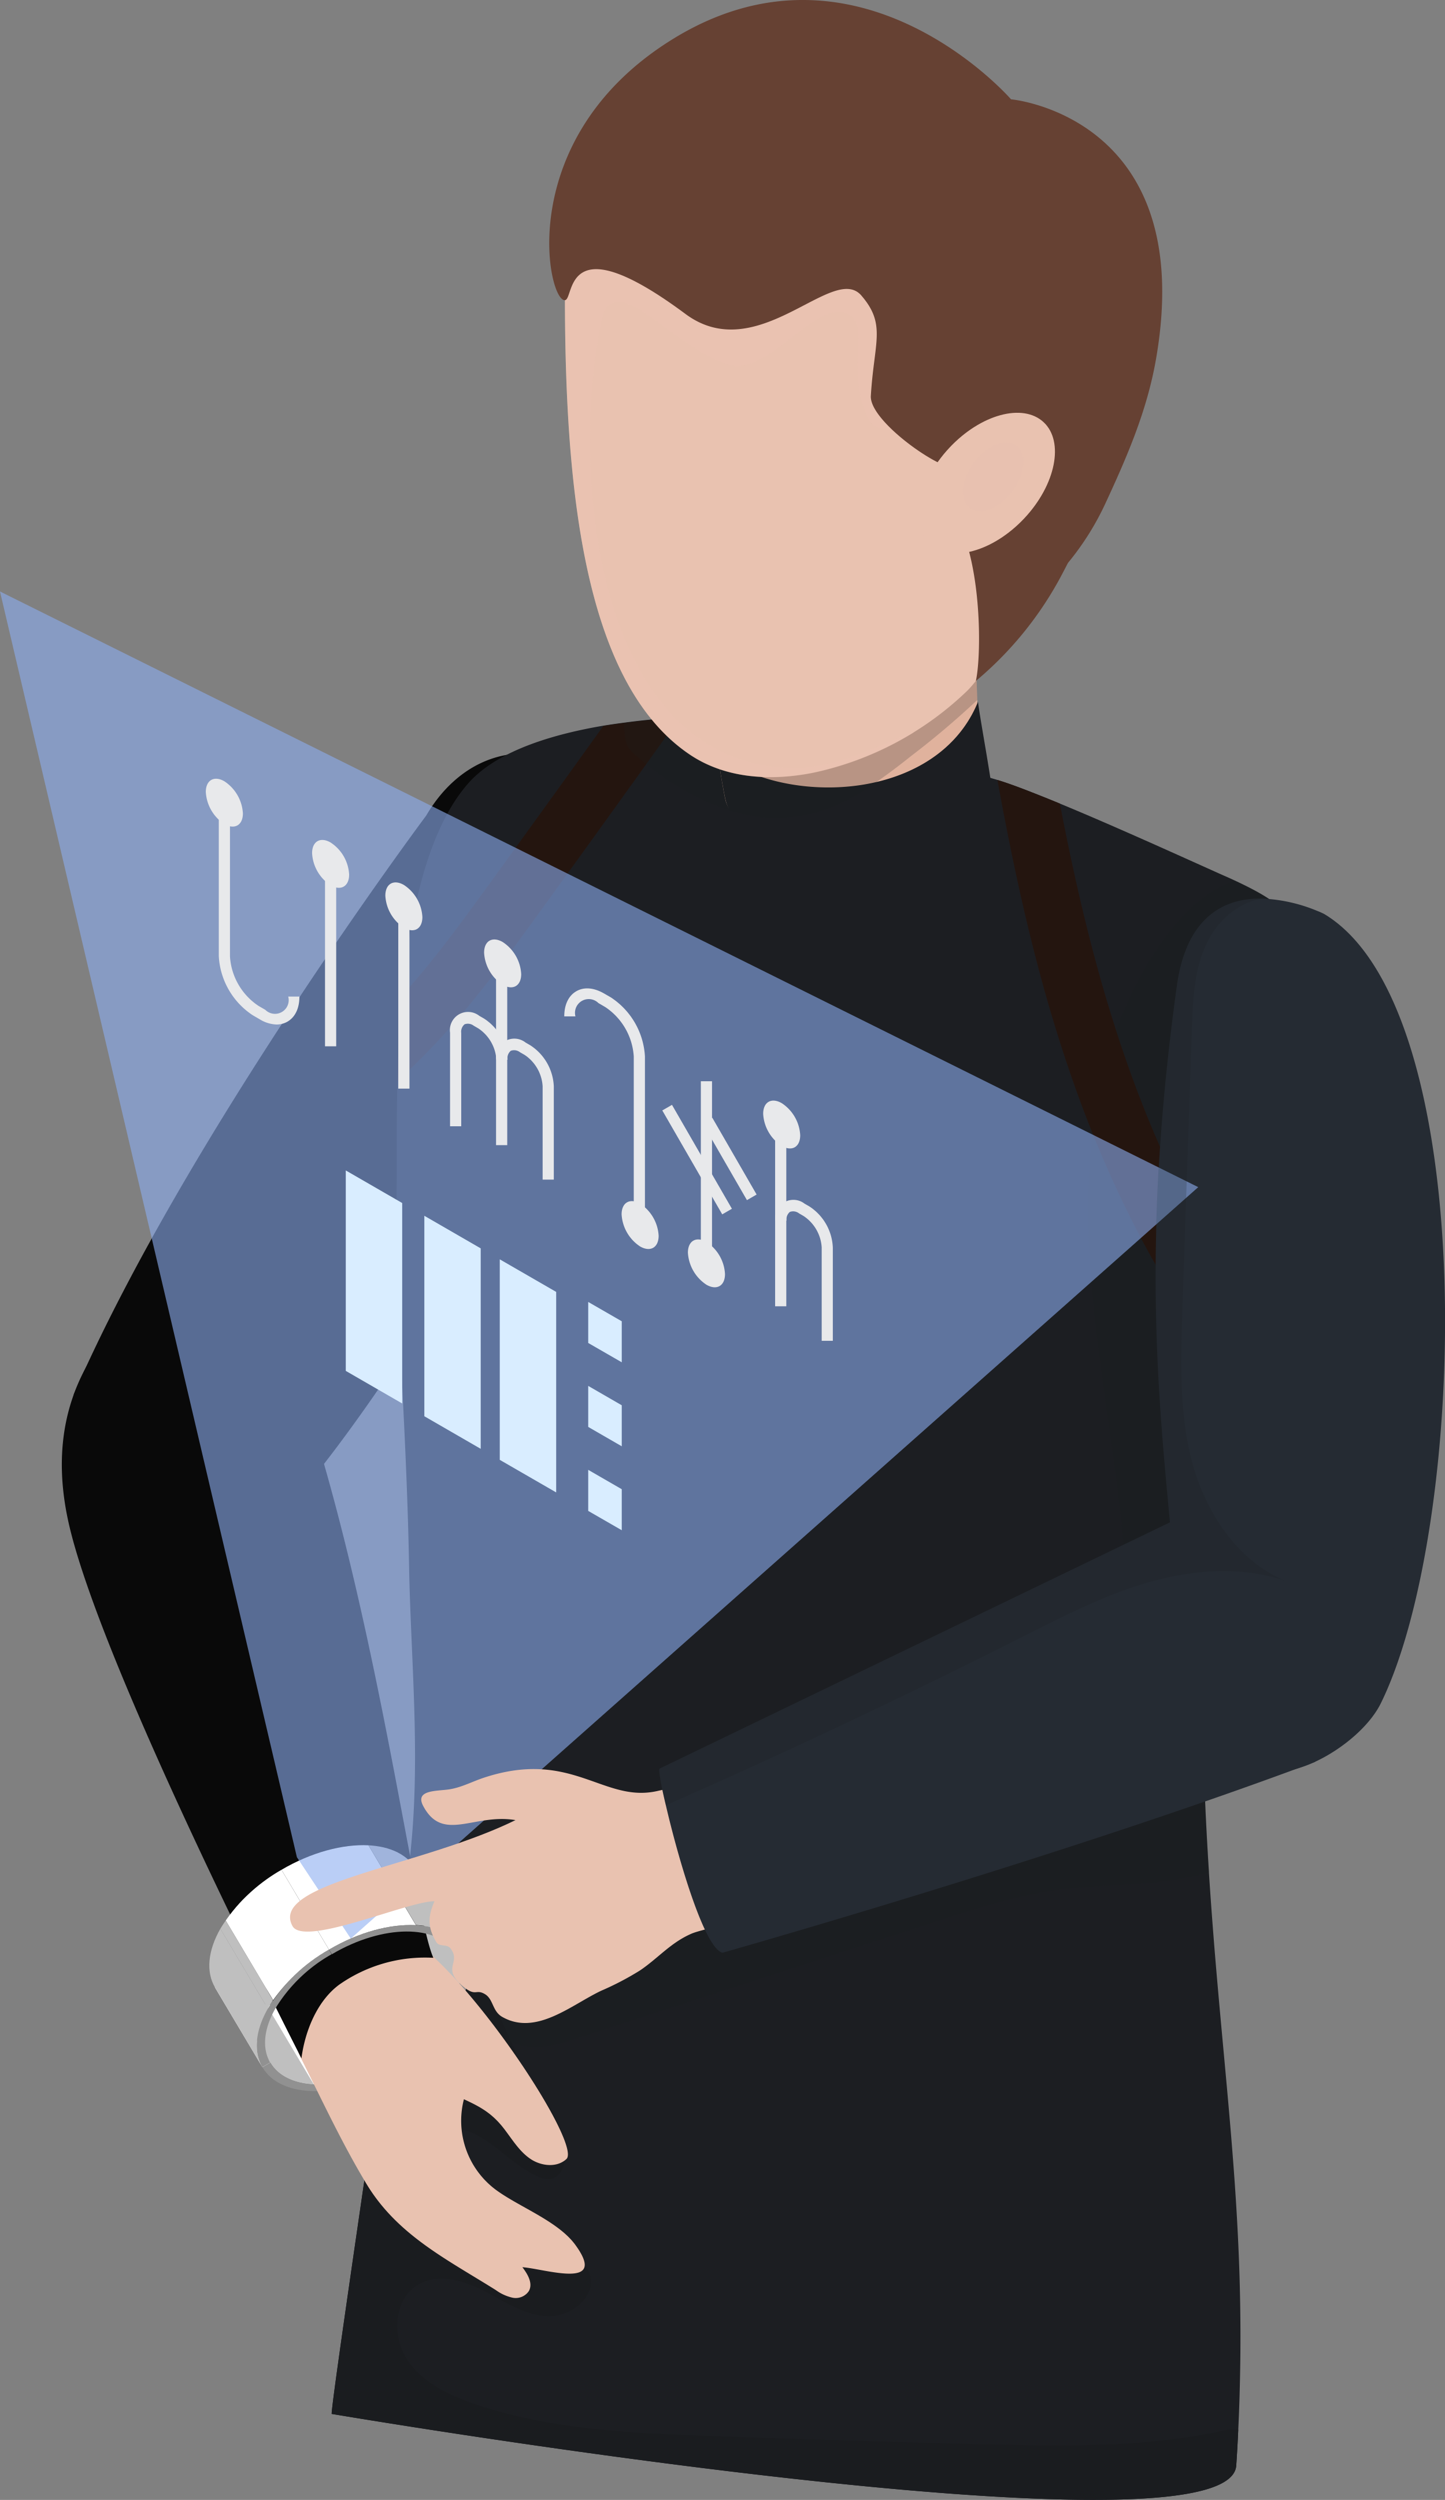 <svg xmlns="http://www.w3.org/2000/svg" xmlns:xlink="http://www.w3.org/1999/xlink" viewBox="0 0 280.49 485.12"><rect x="0" y="0" width="280.49" height="485.12" fill="#808080" stroke="none"/><defs><style>.cls-1{fill:none;}.cls-2{isolation:isolate;}.cls-3,.cls-9{fill:#090909;}.cls-4,.cls-6{fill:#1c1e22;}.cls-5{fill:#1a1c1f;}.cls-13,.cls-6,.cls-9{opacity:0.2;}.cls-11,.cls-13,.cls-6,.cls-9{mix-blend-mode:multiply;}.cls-7{fill:#24150f;}.cls-8{fill:#e0b29d;}.cls-10,.cls-11,.cls-13{fill:#e9c2b0;}.cls-11{opacity:0.3;}.cls-12{fill:#664133;}.cls-14{fill:#252b33;}.cls-15{clip-path:url(#clip-path);}.cls-16{fill:#fff;}.cls-17{fill:#bfbfbf;}.cls-18{fill:#919191;}.cls-19{clip-path:url(#clip-path-2);}.cls-20{fill:#fefefe;}.cls-21{clip-path:url(#clip-path-3);}.cls-22{clip-path:url(#clip-path-4);}.cls-23{clip-path:url(#clip-path-5);}.cls-24{fill:#8daef0;opacity:0.6;mix-blend-mode:screen;}.cls-25{fill:#d9edff;}.cls-26{fill:#e8e9eb;}</style><clipPath id="clip-path" transform="translate(-115.75 -13.44)"><path id="SVGID" class="cls-1" d="M192.26,413.57,183,398.08A30.21,30.21,0,0,0,194,387.54c2.16-3.81,2.66-7.61,1-10.49l9.22,15.5c1.67,2.88,1.17,6.68-1,10.48A30.13,30.13,0,0,1,192.26,413.57Z"/></clipPath><clipPath id="clip-path-2" transform="translate(-115.75 -13.44)"><path id="SVGID-2" data-name="SVGID" class="cls-1" d="M168.21,413.69,159,398.2c3.35,5.75,14.13,5.7,24-.12l9.22,15.49C182.34,419.39,171.56,419.45,168.21,413.69Z"/></clipPath><clipPath id="clip-path-3" transform="translate(-115.75 -13.44)"><path id="SVGID-3" data-name="SVGID" class="cls-1" d="M166.68,414.58l-9.21-15.49c-1.75-3-1.39-7.07,1.05-11.37l9.22,15.5C165.3,407.52,164.94,411.55,166.68,414.58Z"/></clipPath><clipPath id="clip-path-4" transform="translate(-115.75 -13.44)"><path id="SVGID-4" data-name="SVGID" class="cls-1" d="M179.61,391.78l-9.22-15.5c10.75-6.32,22.45-6.38,26.08-.13l9.22,15.5C202.06,385.4,190.36,385.46,179.61,391.78Z"/></clipPath><clipPath id="clip-path-5" transform="translate(-115.75 -13.44)"><path id="SVGID-5" data-name="SVGID" class="cls-1" d="M167.74,403.22l-9.22-15.5a32.78,32.78,0,0,1,11.87-11.44l9.22,15.5A32.7,32.7,0,0,0,167.74,403.22Z"/></clipPath></defs><title>misi</title><g class="cls-2"><g id="Layer_1" data-name="Layer 1"><path class="cls-3" d="M171.09,315.32a34.4,34.4,0,0,1-23.79-2.71c-7.81-3.87-16.63-19.83-17.23-28.57,21.54-49.61,68.41-112.33,68.41-112.33,6.74-11.56,18.81-15.52,30.38-8.77h2.91a24.41,24.41,0,0,1,8.76,33.29s-36.46,70.17-64.91,105.09C174.36,301.93,172.59,314.92,171.09,315.32Z" transform="translate(-115.75 -13.44)"/><path class="cls-4" d="M180.13,481.87s174.33,29.54,175.59,10q.24-3.54.39-6.95.19-3.9.28-7.6c.81-29.07-1.92-51.64-4.27-78.42-.62-7-1.2-14.34-1.71-22.15-.07-1.22-.15-2.44-.22-3.67-.24-4.08-.46-8.31-.62-12.69A215,215,0,0,1,355,301.2c1.13-4.95,2.36-9.67,3.61-14.32.13-.45.25-.89.35-1.33,1.19-4.39,2.4-8.7,3.55-13,.57-2.13,1.12-4.28,1.64-6.42.3-1.18.59-2.37.87-3.56,1.33-5.68,2.49-11.53,3.35-17.72,1.71-12.35,2.81-22.47,2.61-31.05-.23-9.05-1.89-16.4-5.78-23-1.25-2.1-4.86-4.2-9.77-6.49-.71-.34-1.46-.67-2.22-1-6.92-3.09-20.72-9.39-31.7-13.92-1.69-.7-3.27-1.34-4.78-1.93-2.9-1.15-5.43-2.07-7.36-2.66-.21-.07-.43-.14-.63-.19l-.77-.23c-.55-.14-1.33-.36-2.26-.63-2.46-.68-6.06-1.67-9.81-2.68l-3.21-.86c-5.3-1.39-10.31-2.65-12.25-2.94-2.87-.42-5.66-1-8.42-1.52a162.61,162.61,0,0,0-16.93-3H255l-.86-.06-1.88-.12h-.1c-1.48-.06-2.94-.06-4.44,0a2,2,0,0,1-.27,0h-.24c-.79,0-1.56.13-2.35.24v0c-1.75.16-4.62.41-8,.87-1.24.16-2.56.35-3.92.57h0c-9.1,1.54-20.35,4.61-26.12,11-8.08,9-11.5,25.36-13,41.28h0c-.52,5.73-.79,11.4-.92,16.63-.24,9.1-.07,16.9-.18,21.4,0,.39,0,.74,0,1.07,0,1.42-.08,2.93-.08,4.54,0,7.67.46,17.42,1,28.57.59,11.66,1.27,24.86,1.52,38.81.32,17.39,2.17,35.92.39,54.11-.08.9-.17,1.81-.28,2.69,0,.14,0,.27,0,.4-.52,4.24-1.55,11.8-2.88,21C187.83,427.68,180.13,479.29,180.13,481.87Z" transform="translate(-115.75 -13.44)"/><path class="cls-5" d="M180.13,481.87s174.33,29.54,175.59,10q.24-3.54.39-6.95a12.12,12.12,0,0,0-3.86.4c-15.06,3.13-30.6,2.82-46,2.43q-26.1-.66-52.18-1.58c-15.49-.54-31.23-1.2-45.93-6.14-5.19-1.75-10.49-4.25-13.44-8.85s-2.44-11.77,2.33-14.46c3.86-2.2,8.74-.75,12.68,1.28s7.8,4.7,12.22,4.91,9.41-3.5,8.39-7.82-6.65-5.45-11.14-5.66-9.38-.46-13.71-2.12-8.3-5-9.45-9.54,1.34-10,5.86-11.06c6.84-1.66,11.85,6.29,18.3,9.1a4.5,4.5,0,0,0,2.3.48c2.5-.28,3.29-3.58,2.95-6.07a18.83,18.83,0,0,0-6.53-11.76L200.1,376.31a5.66,5.66,0,0,0-4.83-1.86c0,.14,0,.27,0,.4-.52,4.24-1.55,11.8-2.88,21C187.83,427.68,180.13,479.29,180.13,481.87Z" transform="translate(-115.75 -13.44)"/><path class="cls-6" d="M216.7,410.32c3.73,1,7.65-.2,11.33-1.39q15.75-5.15,31.53-10.26,19.23-6.27,38.48-12.51c7.42-2.42,14.88-4.84,22.62-5.92,8.22-1.15,16.62-.74,24.78-2.3,1.69-.32,3.34-.71,5-1.17-.07-1.22-.15-2.44-.22-3.67-.24-4.08-.46-8.31-.62-12.69A215,215,0,0,1,355,301.2c1.13-4.95,2.36-9.67,3.61-14.32.13-.45.25-.89.35-1.33,1.19-4.39,2.4-8.7,3.55-13,.57-2.13,1.12-4.28,1.64-6.42.3-1.18.59-2.37.87-3.56,1.33-5.68,2.49-11.53,3.35-17.72,1.71-12.35,2.81-22.47,2.61-31.05-.23-9.05-1.89-16.4-5.78-23-1.25-2.1-4.86-4.2-9.77-6.49A26.41,26.41,0,0,0,344.62,192c-13.92,16.09-18.14,38.54-17.61,59.79s5.28,42.18,7,63.37c1.15,14.34.49,30-8.59,41.19a50,50,0,0,1-11.53,9.86,106.54,106.54,0,0,1-40.9,16c-9.41,1.56-19.35,2-27.63,6.67-4.77,2.73-8.73,6.74-13.62,9.26s-11.47,3.1-15.39-.75c-1.32-1.3-2.76-3.2-4.53-2.64a3.36,3.36,0,0,0-1.88,2.17C207.88,402.22,211.26,408.87,216.7,410.32Z" transform="translate(-115.75 -13.44)"/><path class="cls-7" d="M192.88,223.26a146,146,0,0,0,10.68-10.92c5.85-6.65,11.12-13.91,15.79-20.32,9.48-13.07,19-26.3,28.37-39.41-.95.06-1.91.14-2.86.28h0c-2.4.22-6.83.59-12,1.43h0c-7.46,10.41-15,20.85-22.51,31.2-4.51,6.2-9.62,13.25-15.13,19.52-.47.52-.94,1.06-1.44,1.59h0C193.29,212.36,193,218,192.88,223.26Z" transform="translate(-115.75 -13.44)"/><path class="cls-7" d="M309.36,164.79c.07.4.15.82.22,1.22,4.45,24.25,9.15,42.56,15.21,59.38,7.61,21.15,17.52,39.5,29.43,54.53,1.28,1.61,2.87,3.56,4.73,5.62,1.19-4.39,2.39-8.69,3.54-13-11-14-20.16-31.11-27.29-50.89-5.39-15-9.68-31.26-13.72-52.27-1.67-.69-3.27-1.33-4.77-1.92C313.81,166.3,311.28,165.37,309.36,164.79Z" transform="translate(-115.75 -13.44)"/><path class="cls-8" d="M252.9,142.17s.53,4.85,1.24,10.55c.26,2,.53,4,.81,6.05,0,.28.06.55.1.81.32,2.36.66,4.59,1,6.41.08.47.16.92.24,1.33s.15.8.23,1.13a5.83,5.83,0,0,0,.17.66,8,8,0,0,0,.83,1.68c4.22,6.51,19.22,11.13,30.53,7.39,8.4-2.77,17.46-7.45,17.63-12.92,0-.47,0-1,0-1.52.05-3.78-.07-9.2-.23-13.94,0-.14,0-.28,0-.42v0c-.16-5.28-.37-9.59-.37-9.59l-9.39.43-29.12,1.34Z" transform="translate(-115.75 -13.44)"/><path class="cls-4" d="M254.83,157.93c.08.56.15,1.11.23,1.65.32,2.36.65,4.6,1,6.41.17,1,.33,1.79.48,2.47,1.66,7.66,18.28,23.19,30.9,19,8.39-2.77,19.65-5.88,21.46-11,1.11-3.11-2.61-21.17-3.31-26.84-6.09,15-24.86,19-39.34,15.38a38.18,38.18,0,0,1-4.43-1.41,17.69,17.69,0,0,1-5.65-4.11C255.67,159,255.24,158.46,254.83,157.93Z" transform="translate(-115.75 -13.44)"/><path class="cls-6" d="M236.82,153.74c.07.67.13,1.34.19,2a6.74,6.74,0,0,0,.61,2.59,6.22,6.22,0,0,0,1.53,1.67,53,53,0,0,0,16.76,10.27c.47.16.92.32,1.4.47l.19,0a29.35,29.35,0,0,0,17.81.06,38.82,38.82,0,0,0,10.71-5.7c2-1.39,4.27-3.1,6.65-5a165.71,165.71,0,0,0,12.78-10.82v0c-.16-5.28-.37-9.59-.37-9.59l-9.39.43c-8.36,2.53-17.32,2.54-26,1.67q-1.55-.15-3.09-.33l-13.67.63s.53,4.85,1.24,10.55l-1.88-.12h-.1c-1.48-.06-2.94-.06-4.44,0a2,2,0,0,1-.27,0h-.24c-.79,0-1.56.13-2.35.24v0C243.11,153,240.24,153.28,236.82,153.74Z" transform="translate(-115.75 -13.44)"/><path class="cls-9" d="M247.46,152.64a14.35,14.35,0,0,0,10.81,9.79,13.64,13.64,0,0,0,3.24.31c2.13-.05,4.26-.56,6.36-.38a36.22,36.22,0,0,1-4-1.71,16.45,16.45,0,0,1-4.93-4.32,6.74,6.74,0,0,1-1,0,15.27,15.27,0,0,1-2-.07l-.89-3.51-2.74-.18-.09,0c-1.48-.05-2.95-.05-4.45,0A2.3,2.3,0,0,1,247.46,152.64Z" transform="translate(-115.75 -13.44)"/><path class="cls-10" d="M249.75,159.93c6.71,4.48,15.29,5.17,23.93,3.44a61.62,61.62,0,0,0,29.83-15.89c7.29-7.24,19.25-35.44,20.94-46.72.28-1.93.47-3.75.56-5.51,1.62-30.76-26.49-35.81-48.75-50.21-23.54-15.29-51-8.32-50.85,27.82S229.26,146.27,249.75,159.93Z" transform="translate(-115.75 -13.44)"/><path class="cls-11" d="M225.41,72.86c-.2-36.14,27.31-43.11,50.85-27.82,22.26,14.4,50.37,19.45,48.75,50.21-.09,1.76-.28,3.58-.56,5.51a64.37,64.37,0,0,1-2.37,9.25c-8.25-4.38-16.37-10.94-24.22-15.06-2.9-1.09-12,5.44-14.06-1.3-3.77-9.34.93-16.93-3.49-19.24-5.28-3.28-15.7,11.79-22.64,9.94C247,81.49,236.48,66.84,233,74c-6.2,23.64-4.4,85.58,34.86,88.4,9.35.69,17.14-4,25.39-6.9a60.7,60.7,0,0,1-19.58,7.91c-8.64,1.73-17.22,1-23.93-3.44C229.26,146.27,225.61,109,225.41,72.86Z" transform="translate(-115.75 -13.44)"/><path class="cls-12" d="M225.41,71.69c1.92-.16-.5-15.08,23.39,2.67,14.06,10.44,28.63-10,34.15-3.57,4.87,5.65,2.47,8.95,1.84,19.46-.32,5,14,14.84,16.46,13.86,4.33-1.73-3.2,5-.92,8.19,6.11,8.45,6,28.26,4.84,33.29a68.68,68.68,0,0,0,16.06-19.46c.63-1.14,1.22-2.29,1.82-3.45a53.46,53.46,0,0,0,7.24-11.48c4.17-9,8.11-18,9.86-28.11C348.33,35.94,312,32.71,312,32.71S282.22-1.58,245.87,21.32C215.37,40.51,222.05,72,225.41,71.69Z" transform="translate(-115.75 -13.44)"/><path class="cls-10" d="M296.28,119c4,3.76,12.23,1.5,18.32-5s7.76-14.87,3.73-18.63S306.1,93.83,300,100.37,292.25,115.24,296.28,119Z" transform="translate(-115.75 -13.44)"/><path class="cls-13" d="M304,112.06c2.07,1.54,5.78.07,8.28-3.29s2.85-7.33.77-8.87-5.77-.07-8.27,3.29S301.89,110.52,304,112.06Z" transform="translate(-115.75 -13.44)"/><path class="cls-14" d="M342.85,308.85c.33,3.57.66,7,.94,10.42.14,1.83.28,3.64.4,5.43,5.74,15.39,2.5,23.87,11.58,32.35,3,1,5.35.44,8.67.17a16.79,16.79,0,0,0,2.93-.53,24.72,24.72,0,0,0,3.6-1.34c5.39-2.49,10.67-7,12.83-11.41,16.87-34.37,19.64-134.73-11-153.13a15.25,15.25,0,0,0-1.42-.63,31.15,31.15,0,0,0-10.5-2.36c-8.16-.21-14.93,4.23-16.68,16.85C337.42,253.56,340.51,283.89,342.85,308.85Z" transform="translate(-115.75 -13.44)"/><g class="cls-2"><g class="cls-15"><g class="cls-2"><path class="cls-16" d="M192.26,413.57,183,398.08a31.41,31.41,0,0,0,10-9l9.21,15.5a31.34,31.34,0,0,1-10,9Z" transform="translate(-115.75 -13.44)"/><path class="cls-17" d="M202.23,404.55,193,389.05c.34-.5.66-1,.94-1.51,2.16-3.81,2.66-7.61,1-10.49l9.22,15.5c1.67,2.88,1.17,6.68-1,10.48-.29.51-.6,1-1,1.52Z" transform="translate(-115.75 -13.44)"/></g></g></g><path class="cls-18" d="M204.17,392.55l1.52-.9c1.82,3.13,1.27,7.24-1.07,11.38a32.61,32.61,0,0,1-11.85,11.42l-.51-.88A30.13,30.13,0,0,0,203.18,403C205.34,399.23,205.84,395.43,204.17,392.55Z" transform="translate(-115.75 -13.44)"/><g class="cls-2"><g class="cls-19"><g class="cls-2"><path class="cls-17" d="M168.21,413.69,159,398.2c1.54,2.63,4.63,4.05,8.48,4.25l9.22,15.5c-3.85-.2-6.95-1.62-8.48-4.26Z" transform="translate(-115.75 -13.44)"/><path class="cls-16" d="M176.69,418l-9.22-15.5c4.57.24,10.19-1.22,15.57-4.37l9.22,15.49c-5.38,3.16-11,4.62-15.57,4.38Z" transform="translate(-115.75 -13.44)"/></g></g></g><path class="cls-18" d="M166.68,414.58l1.53-.89c3.35,5.76,14.13,5.7,24-.12l.51.88C182,420.77,170.31,420.83,166.68,414.58Z" transform="translate(-115.75 -13.44)"/><path class="cls-10" d="M197.78,391.34a9.29,9.29,0,0,0-11.32-.55c-3.2,2.58-8.15,5.29-10.67,8.52-1.59,2-3.3,10.15-1.88,13,4.24,8.44,8.18,17,13.1,25.13,6,9.78,15.51,14.45,25,20.41a8.72,8.72,0,0,0,3.24,1.47,3.08,3.08,0,0,0,3.15-1.28c.85-1.5-.22-3.29-1.25-4.64,4.44.32,16.73,4.48,10.26-4.36-3.36-4.58-10.85-7.31-15.37-10.63a16.69,16.69,0,0,1-6.24-17.6c3.39,1.55,5.65,2.85,8,6,1.51,2,2.85,4.18,4.92,5.58s5.15,1.75,7,0C228.42,429.62,210,401.27,197.78,391.34Z" transform="translate(-115.75 -13.44)"/><path class="cls-3" d="M129.1,309.09C120.36,270.51,156.81,258.21,161,253c24,40.22,34.17,130,38.87,140.36a29,29,0,0,0-18.27,5.21c-4.09,3-6.6,8.66-7.34,14.31C174.29,412.83,135.59,337.74,129.1,309.09Z" transform="translate(-115.75 -13.44)"/><polygon class="cls-20" points="88.42 379.11 79.2 363.61 80.72 362.71 89.94 378.21 88.42 379.11"/><polygon class="cls-20" points="50.93 401.14 41.71 385.65 43.24 384.76 52.45 400.26 50.93 401.14"/><g class="cls-2"><g class="cls-21"><g class="cls-2"><path class="cls-17" d="M166.68,414.58l-9.21-15.49c-1.75-3-1.39-7.07,1.05-11.37l9.22,15.5c-2.44,4.3-2.8,8.33-1.06,11.36Z" transform="translate(-115.75 -13.44)"/></g></g></g><path class="cls-18" d="M179.61,391.78c10.75-6.32,22.45-6.38,26.08-.13l-1.52.9c-3.35-5.77-14.12-5.71-24,.12Z" transform="translate(-115.75 -13.44)"/><g class="cls-2"><g class="cls-22"><g class="cls-2"><path class="cls-16" d="M179.61,391.78l-9.22-15.5c5.83-3.42,11.93-5,16.88-4.75l9.22,15.5c-5-.26-11.05,1.32-16.88,4.75Z" transform="translate(-115.75 -13.44)"/><path class="cls-17" d="M196.49,387l-9.22-15.5c4.19.22,7.54,1.76,9.2,4.62l9.22,15.5c-1.66-2.87-5-4.4-9.2-4.62Z" transform="translate(-115.75 -13.44)"/></g></g></g><path class="cls-18" d="M167.74,403.22a32.7,32.7,0,0,1,11.87-11.44l.51.89a30,30,0,0,0-10.93,10.54c-2.25,4-2.6,7.69-1,10.48l-1.53.89C164.94,411.55,165.3,407.52,167.74,403.22Z" transform="translate(-115.75 -13.44)"/><g class="cls-2"><g class="cls-23"><g class="cls-2"><path class="cls-17" d="M167.74,403.22l-9.22-15.5c.31-.55.66-1.1,1-1.65l9.22,15.5c-.37.54-.72,1.09-1,1.65Z" transform="translate(-115.75 -13.44)"/><path class="cls-16" d="M168.77,401.57l-9.22-15.5a34.26,34.26,0,0,1,10.84-9.79l9.22,15.5a34,34,0,0,0-10.84,9.79Z" transform="translate(-115.75 -13.44)"/></g></g></g><polygon class="cls-24" points="68.09 376.19 232.59 230.37 0 114.78 57.63 360.4 68.09 376.19"/><path class="cls-10" d="M261,383.83c.2-2.06-3-7.05-3.67-9.33-.8-2.86-1.26-5.86-2.27-8.65-2.23-6.16-5.66-6.24-11.7-4.86-10.49,2.39-16.56-8.21-33.65-2.59-2.23.73-4.19,1.82-6.56,2.24s-7,0-5.24,3.28c3.8,7.14,9.87,1.37,17.9,2.72-18.51,9.09-47.82,12.19-43.29,20.55,2.24,4.14,22.6-4.89,27.56-4.8-1.17,2.77-1.48,4.88.37,7.94.58.95,2,.3,2.72,1.17,2.13,2.73-1.55,3.72,2,7,3,2.72,2.79.76,4.73,1.92,1.64,1,1.4,3.29,3.33,4.4,6.57,3.77,13.44-2.34,19.22-5.07A56.17,56.17,0,0,0,240,395.8c3.51-2.38,5.91-5.34,9.9-7.09C252.47,387.58,260.77,386.53,261,383.83Z" transform="translate(-115.75 -13.44)"/><path class="cls-14" d="M245,363.76c2.36,10.18,7.46,27.76,11,28.62,0,0,63-17.82,111.39-35.69,1.22-.44,2.41-.9,3.6-1.34,3.9-8.32,14.13-22.73,15.06-31.22s.5-16.86-5.66-23.51a52.84,52.84,0,0,0-7.5-6.24l-22.64,10.91c-2.4,1.17-4.87,2.36-7.38,3.56l-99.09,47.8C243.54,356.73,244,359.63,245,363.76Z" transform="translate(-115.75 -13.44)"/><path class="cls-6" d="M245,363.76q34.9-15.35,69-32.58c8-4,16-8.19,24.63-10.67,1.7-.49,3.44-.9,5.18-1.24,7.09-1.38,14.47-1.39,21.28.88-6.61-2.81-11.6-8.37-14.84-14.86a42.49,42.49,0,0,1-3-7.76c-2.62-9.58-2.3-19.68-2-29.6q.92-27.45,1.86-54.92c.2-5.72.44-11.64,3-16.77,2.1-4.26,6.19-7.81,10.74-8.42-8.16-.21-14.93,4.23-16.68,16.85-6.77,48.89-3.68,79.22-1.34,104.18l-99.09,47.8C243.54,356.73,244,359.63,245,363.76Z" transform="translate(-115.75 -13.44)"/><polygon class="cls-25" points="93.31 281.15 82.37 274.83 82.37 235.93 93.31 242.25 93.31 281.15"/><polygon class="cls-25" points="107.96 289.61 97.01 283.29 97.01 244.38 107.96 250.7 107.96 289.61"/><polygon class="cls-25" points="78.07 272.35 67.12 266.03 67.12 227.13 78.07 233.45 78.07 272.35"/><polygon class="cls-25" points="120.69 280.66 114.18 276.9 114.18 268.94 120.69 272.7 120.69 280.66"/><polygon class="cls-25" points="120.69 296.95 114.18 293.2 114.18 285.23 120.69 288.99 120.69 296.95"/><polygon class="cls-25" points="120.69 264.36 114.18 260.61 114.18 252.65 120.69 256.4 120.69 264.36"/><g class="cls-2"><rect class="cls-26" x="136.04" y="209.82" width="2.17" height="35.34"/><rect class="cls-26" x="63.09" y="167.7" width="2.17" height="35.34"/><path class="cls-26" d="M176.33,179c0-2.29,1.61-3.22,3.59-2.07a7.92,7.92,0,0,1,3.6,6.23c0,2.29-1.61,3.22-3.6,2.07A7.94,7.94,0,0,1,176.33,179Z" transform="translate(-115.75 -13.44)"/><rect class="cls-26" x="77.31" y="175.91" width="2.17" height="35.34"/><path class="cls-26" d="M190.55,187.24c0-2.29,1.61-3.22,3.6-2.07a7.94,7.94,0,0,1,3.59,6.23c0,2.29-1.61,3.22-3.59,2.07A7.92,7.92,0,0,1,190.55,187.24Z" transform="translate(-115.75 -13.44)"/><path class="cls-26" d="M155.7,167.13c0-2.3,1.61-3.23,3.6-2.08a8,8,0,0,1,3.6,6.23c0,2.29-1.61,3.22-3.6,2.08A8,8,0,0,1,155.7,167.13Z" transform="translate(-115.75 -13.44)"/><path class="cls-26" d="M249.28,256.52c0-2.29,1.62-3.22,3.6-2.07a7.92,7.92,0,0,1,3.6,6.23c0,2.29-1.61,3.22-3.6,2.07A8,8,0,0,1,249.28,256.52Z" transform="translate(-115.75 -13.44)"/><path class="cls-26" d="M236.41,249.09c0-2.29,1.61-3.22,3.59-2.08a8,8,0,0,1,3.6,6.23c0,2.3-1.61,3.23-3.6,2.08A8,8,0,0,1,236.41,249.09Z" transform="translate(-115.75 -13.44)"/><rect class="cls-26" x="249.98" y="226.83" width="2.17" height="23.28" transform="translate(-201.32 143.92) rotate(-29.98)"/><rect class="cls-26" x="256.29" y="229.74" width="2.17" height="17.2" transform="translate(-200.42 147.12) rotate(-29.99)"/><path class="cls-26" d="M169.41,212.25a4.2,4.2,0,0,0,2.13-.55c1.51-.87,2.33-2.6,2.33-4.87H171.7a2.66,2.66,0,0,1-4.45,2.57l-1.33-.77a12.43,12.43,0,0,1-5.53-9.59V171.9h-2.17V199a14.66,14.66,0,0,0,6.62,11.47l1.33.77A6.61,6.61,0,0,0,169.41,212.25Z" transform="translate(-115.75 -13.44)"/><rect class="cls-26" x="150.46" y="218.15" width="2.17" height="35.34"/><path class="cls-26" d="M263.89,229.58c0-2.29,1.61-3.22,3.6-2.07a7.94,7.94,0,0,1,3.59,6.23c0,2.29-1.61,3.22-3.59,2.07A7.92,7.92,0,0,1,263.89,229.58Z" transform="translate(-115.75 -13.44)"/><path class="cls-26" d="M275.25,273.63h2.16v-18.1a10,10,0,0,0-4.59-8l-.89-.51a3.54,3.54,0,0,0-5.68,3.28h2.17a1.88,1.88,0,0,1,.65-1.68,1.86,1.86,0,0,1,1.78.28l.88.51a7.89,7.89,0,0,1,3.52,6.08Z" transform="translate(-115.75 -13.44)"/><rect class="cls-26" x="96.29" y="186.88" width="2.17" height="35.34"/><path class="cls-26" d="M209.72,198.31c0-2.29,1.61-3.22,3.6-2.07a7.92,7.92,0,0,1,3.6,6.23c0,2.29-1.61,3.22-3.6,2.07A7.92,7.92,0,0,1,209.72,198.31Z" transform="translate(-115.75 -13.44)"/><path class="cls-26" d="M221.08,242.35h2.17V224.26a10,10,0,0,0-4.6-8l-.88-.51a3.53,3.53,0,0,0-5.68,3.28h2.17a1.88,1.88,0,0,1,.64-1.68,1.86,1.86,0,0,1,1.78.28l.89.51a7.89,7.89,0,0,1,3.51,6.08Z" transform="translate(-115.75 -13.44)"/><path class="cls-26" d="M203.11,232h2.17V213.89a1.88,1.88,0,0,1,.65-1.68,1.86,1.86,0,0,1,1.78.28l.88.51a7.87,7.87,0,0,1,3.51,6.08h2.17a10,10,0,0,0-4.59-8l-.89-.51a3.53,3.53,0,0,0-5.68,3.28Z" transform="translate(-115.75 -13.44)"/><path class="cls-26" d="M238.77,249.45h2.17v-31a14.66,14.66,0,0,0-6.63-11.47l-1.32-.76c-2-1.14-3.88-1.29-5.38-.42s-2.33,2.6-2.33,4.87h2.17a2.67,2.67,0,0,1,4.46-2.58l1.32.77a12.46,12.46,0,0,1,5.54,9.59Z" transform="translate(-115.75 -13.44)"/></g></g></g></svg>